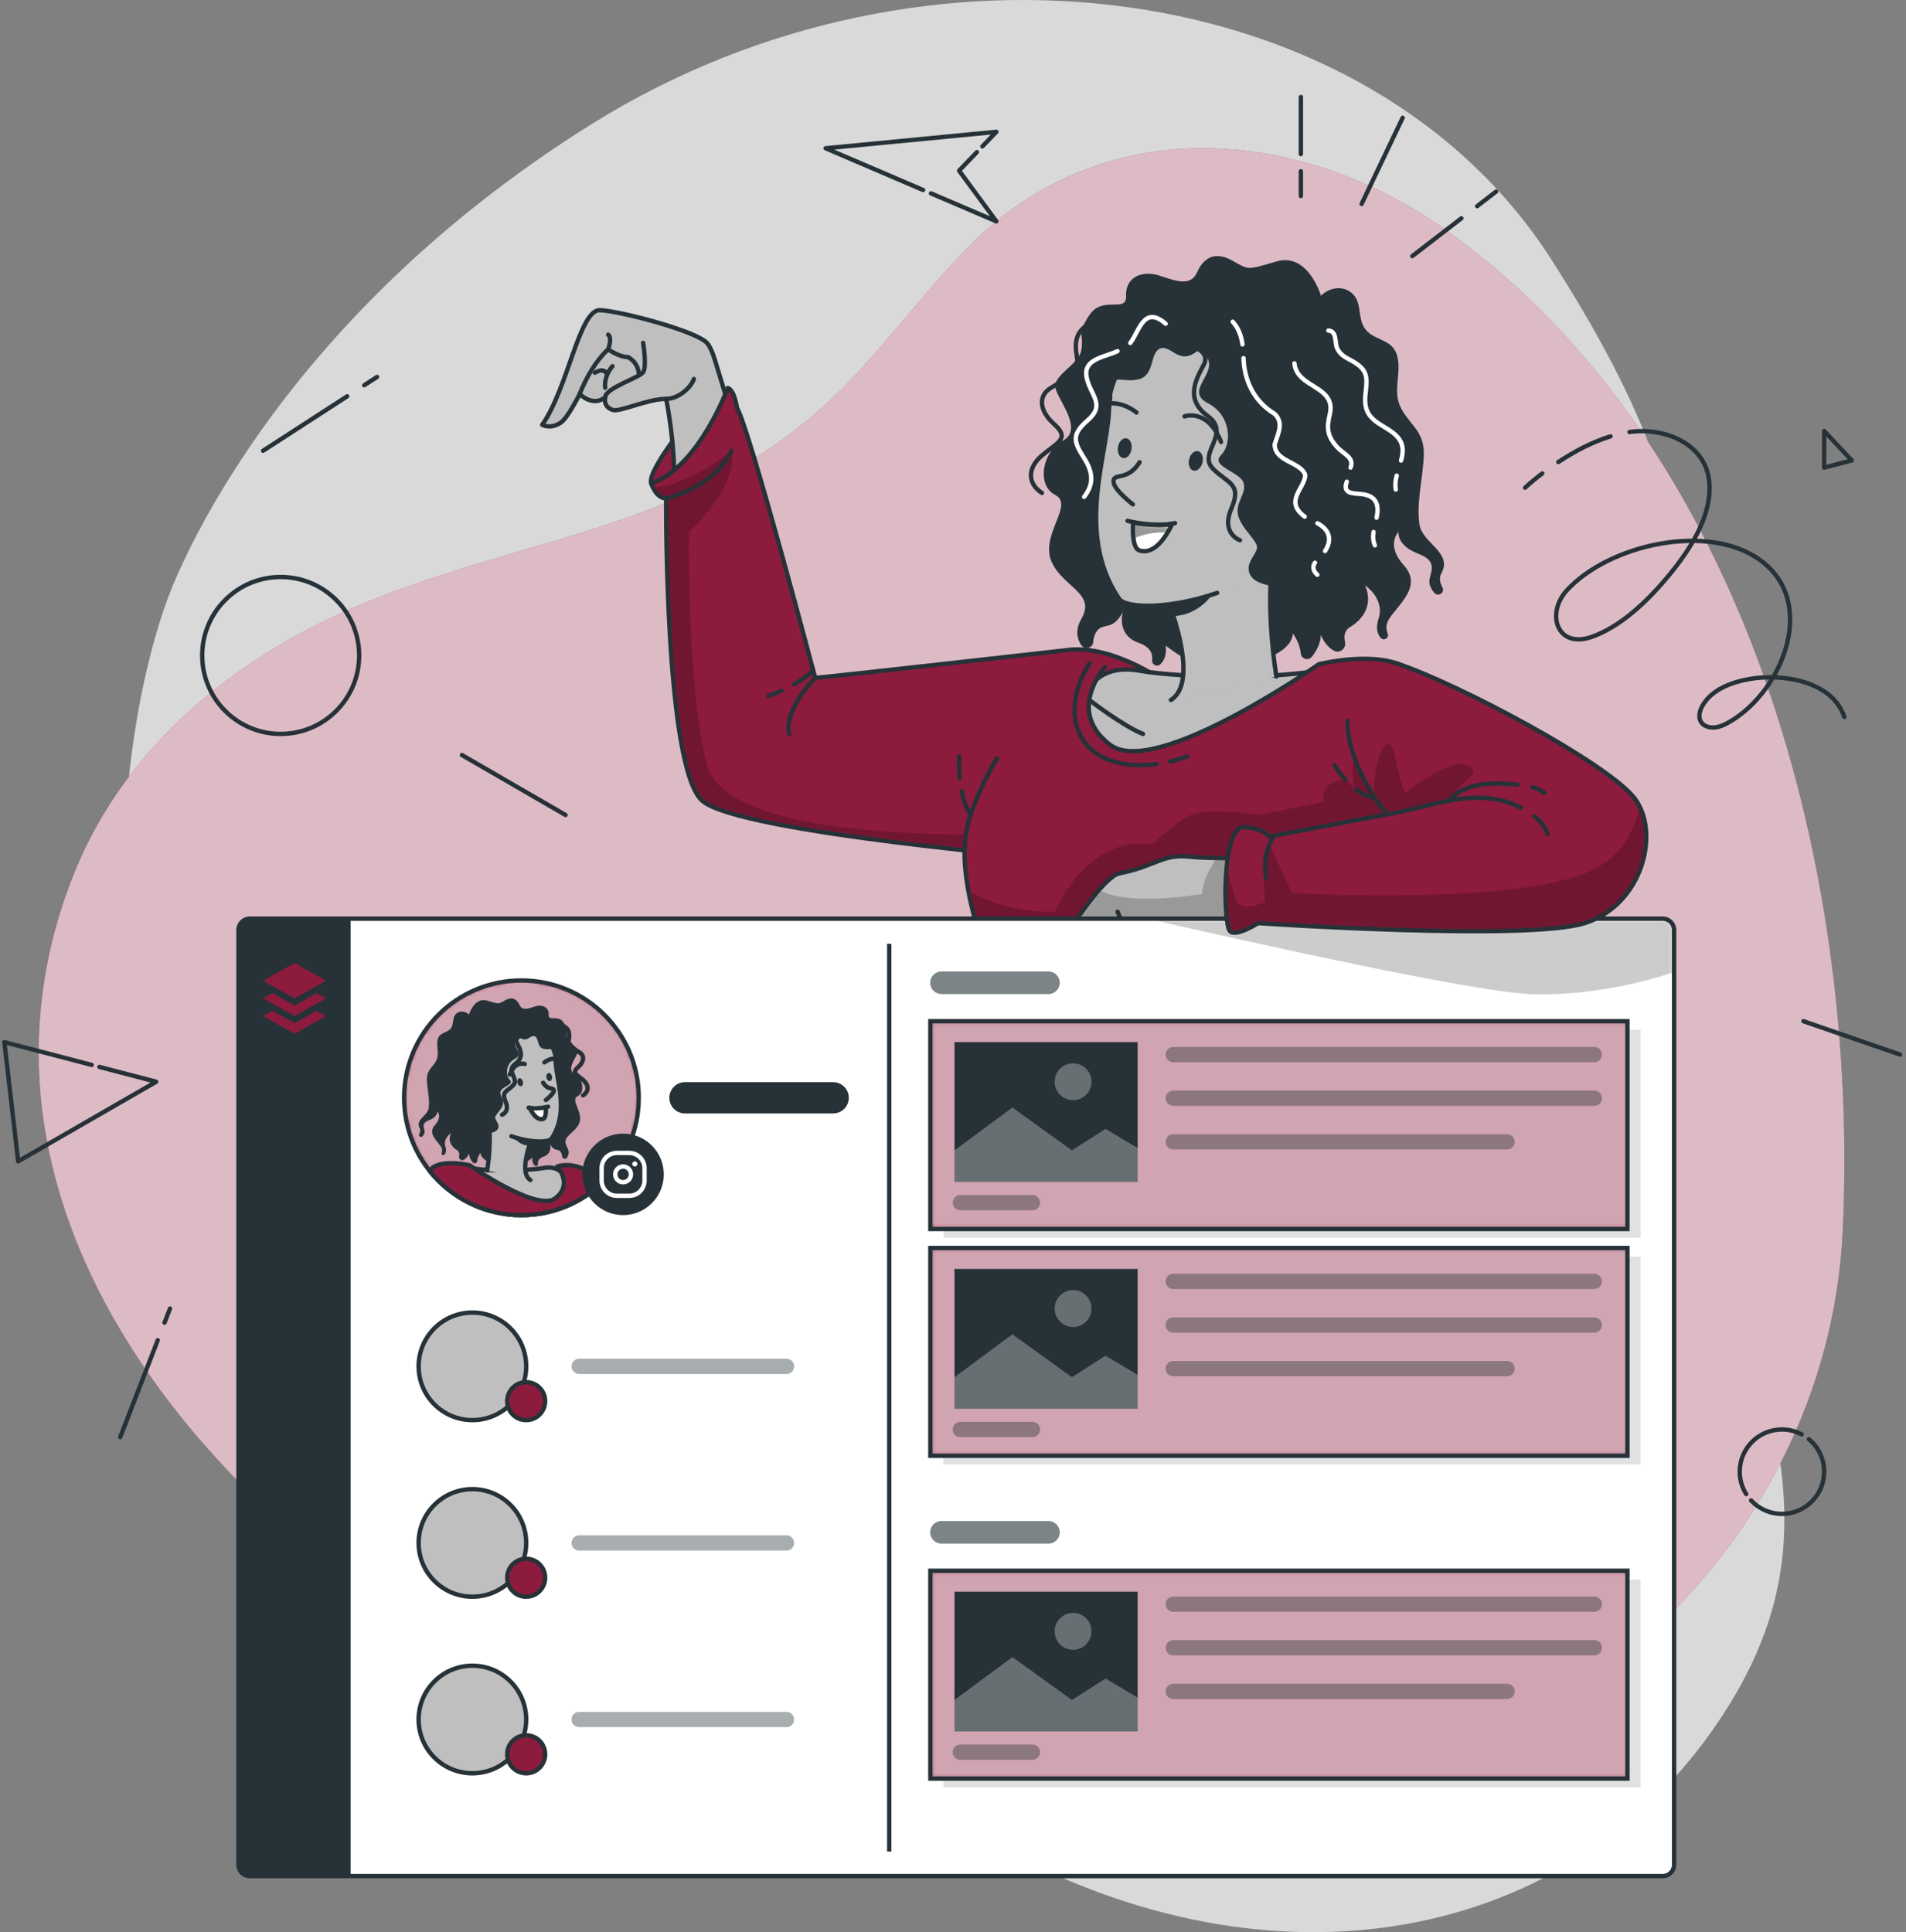 <svg width="437" height="443" viewBox="0 0 437 443" fill="none" xmlns="http://www.w3.org/2000/svg">
<rect x="0" y="0" width="437" height="443" fill="#808080" stroke="none"/>
<path opacity="0.7" d="M38.184 137.971C38.184 137.971 10.307 209.959 49.481 282.474C88.655 354.99 169.36 393.276 233.95 426.022C298.54 458.768 365.611 442.821 397.484 389.184C429.357 335.547 385.639 297.256 385.587 220.766C385.536 144.276 397.034 124.024 355.624 59.402C314.214 -5.221 212.565 -19.523 135.724 28.406C58.884 76.335 38.184 137.971 38.184 137.971Z" fill="white"/>
<path d="M11.335 264.417C6.95 243.838 8.158 222.074 17.123 199.912C28.674 171.356 53.489 151.066 81.294 139.226C121.701 122.02 161.367 121.693 194.211 87.978C204.341 77.579 212.844 65.668 223.191 55.484C253.711 25.443 298.383 29.09 331.739 52.909C401.325 102.599 426.353 201.011 422.483 282.373C420.746 318.886 403.315 352.868 375.724 376.823C313.323 431.004 207.367 421.89 135.698 393.609C82.253 372.518 23.885 323.318 11.335 264.417Z" fill="#8D1B3D"/>
<path opacity="0.7" d="M11.335 264.417C6.95 243.838 8.158 222.074 17.123 199.912C28.674 171.356 53.489 151.066 81.294 139.226C121.701 122.02 161.367 121.693 194.211 87.978C204.341 77.579 212.844 65.668 223.191 55.484C253.711 25.443 298.383 29.09 331.739 52.909C401.325 102.599 426.353 201.011 422.483 282.373C420.746 318.886 403.315 352.868 375.724 376.823C313.323 431.004 207.367 421.89 135.698 393.609C82.253 372.518 23.885 323.318 11.335 264.417Z" fill="white"/>
<path d="M77.077 162.998C84.103 155.972 84.103 144.579 77.077 137.553C70.05 130.526 58.658 130.526 51.631 137.553C44.604 144.579 44.604 155.972 51.631 162.998C58.658 170.025 70.05 170.025 77.077 162.998Z" stroke="#263238" stroke-miterlimit="10" stroke-linecap="round" stroke-linejoin="round"/>
<path d="M373.606 99.046C381.369 97.92 390.934 101.519 391.868 110.288C392.71 118.198 387.29 126.328 382.49 132.095C377.957 137.542 371.709 143.698 364.811 146.055C356.94 148.744 354.414 140.595 359.248 135.338C368.9 124.841 391.72 119.639 403.729 128.528C417.255 138.541 408.119 159.722 395.487 166.078C391.374 168.147 387.756 165.529 390.714 161.185C392.954 157.895 397.223 156.381 400.966 155.7C408.429 154.344 420.05 156.005 422.868 164.376" stroke="#263238" stroke-miterlimit="10" stroke-linecap="round" stroke-linejoin="round"/>
<path d="M357.277 105.937C360.995 103.483 364.99 101.36 369.257 100.04" stroke="#263238" stroke-miterlimit="10" stroke-linecap="round" stroke-linejoin="round"/>
<path d="M349.66 111.815C350.919 110.659 352.248 109.578 353.608 108.543" stroke="#263238" stroke-miterlimit="10" stroke-linecap="round" stroke-linejoin="round"/>
<path d="M225.24 33.565L228.449 30.225L189.308 33.996L211.65 43.563" stroke="#263238" stroke-miterlimit="10" stroke-linecap="round" stroke-linejoin="round"/>
<path d="M213.447 44.332L228.449 50.757L219.897 39.127L223.983 34.873" stroke="#263238" stroke-miterlimit="10" stroke-linecap="round" stroke-linejoin="round"/>
<path d="M298.259 35.33C298.259 30.969 298.259 26.609 298.259 22.248" stroke="#263238" stroke-miterlimit="10" stroke-linecap="round" stroke-linejoin="round"/>
<path d="M298.259 44.949C298.259 43.055 298.259 41.162 298.259 39.268" stroke="#263238" stroke-miterlimit="10" stroke-linecap="round" stroke-linejoin="round"/>
<path d="M312.186 46.754L321.597 27" stroke="#263238" stroke-miterlimit="10" stroke-linecap="round" stroke-linejoin="round"/>
<path d="M338.681 47.26C340.126 46.147 341.571 45.034 343.016 43.921" stroke="#263238" stroke-miterlimit="10" stroke-linecap="round" stroke-linejoin="round"/>
<path d="M323.813 58.711C327.565 55.821 331.317 52.932 335.069 50.042" stroke="#263238" stroke-miterlimit="10" stroke-linecap="round" stroke-linejoin="round"/>
<path d="M21.034 244.152L1 238.925L4.165 266.253L35.813 248.008L22.798 244.612" stroke="#263238" stroke-miterlimit="10" stroke-linecap="round" stroke-linejoin="round"/>
<path d="M413.484 234.126L435.638 241.782" stroke="#263238" stroke-miterlimit="10" stroke-linecap="round" stroke-linejoin="round"/>
<path d="M401.474 343.99C403.241 345.89 405.755 347.085 408.554 347.085C413.899 347.085 418.232 342.752 418.232 337.407C418.232 334.416 416.874 331.744 414.742 329.968" stroke="#263238" stroke-miterlimit="10" stroke-linecap="round" stroke-linejoin="round"/>
<path d="M413.062 328.847C411.715 328.136 410.182 327.729 408.554 327.729C403.209 327.729 398.876 332.062 398.876 337.406C398.876 339.297 399.427 341.056 400.365 342.547" stroke="#263238" stroke-miterlimit="10" stroke-linecap="round" stroke-linejoin="round"/>
<path d="M36.168 307.266C33.301 314.67 30.434 322.074 27.568 329.478" stroke="#263238" stroke-miterlimit="10" stroke-linecap="round" stroke-linejoin="round"/>
<path d="M38.978 300.008C38.561 301.086 38.143 302.163 37.726 303.241" stroke="#263238" stroke-miterlimit="10" stroke-linecap="round" stroke-linejoin="round"/>
<path d="M105.907 173.105L129.66 186.85" stroke="#263238" stroke-miterlimit="10" stroke-linecap="round" stroke-linejoin="round"/>
<path d="M79.588 90.865C73.164 95.024 66.74 99.183 60.316 103.342" stroke="#263238" stroke-miterlimit="10" stroke-linecap="round" stroke-linejoin="round"/>
<path d="M86.451 86.422C85.469 87.058 84.487 87.694 83.505 88.33" stroke="#263238" stroke-miterlimit="10" stroke-linecap="round" stroke-linejoin="round"/>
<path d="M418.231 98.81V107.206L424.561 105.557L418.231 98.81Z" stroke="#263238" stroke-miterlimit="10" stroke-linecap="round" stroke-linejoin="round"/>
<path d="M149.319 110.804C148.207 107.62 160.221 93.515 160.221 93.515L166.725 100.423C166.725 100.423 151.495 117.031 149.319 110.804Z" fill="#8D1B3D" stroke="#263238" stroke-miterlimit="10" stroke-linecap="round" stroke-linejoin="round"/>
<path d="M132.893 90.351C136.387 93.454 138.749 91.069 138.749 91.069C138.749 91.069 138.166 93.28 140.54 93.997C142.163 94.487 148.477 91.455 152.727 91.455C152.727 91.455 154.908 101.581 154.561 112.506C154.561 112.506 169.167 113.995 171.145 103.553C171.145 103.553 168.376 96.96 166.464 90.894C163.883 82.707 163.534 80.457 162.178 78.729C160.043 76.006 142.31 71.311 137.563 71.114C132.816 70.916 130.244 89.017 124.31 97.4C124.31 97.4 126.189 98.488 128.563 96.906C130.196 95.814 132.893 90.351 132.893 90.351Z" fill="#BFBFBF" stroke="#263238" stroke-miterlimit="10" stroke-linecap="round" stroke-linejoin="round"/>
<path d="M132.893 90.352C135.782 83.082 139.442 80.091 139.442 80.091C139.442 80.091 140.431 77.52 139.442 76.728" stroke="#263238" stroke-miterlimit="10" stroke-linecap="round" stroke-linejoin="round"/>
<path d="M138.749 91.069C138.947 88.893 146.562 86.618 147.452 85.333C148.342 84.047 147.452 78.608 147.452 78.608" stroke="#263238" stroke-miterlimit="10" stroke-linecap="round" stroke-linejoin="round"/>
<path d="M152.728 91.454C155.53 91.454 158.431 88.865 159.091 86.893" stroke="#263238" stroke-miterlimit="10" stroke-linecap="round" stroke-linejoin="round"/>
<path d="M139.442 80.09C139.442 80.09 141.915 81.87 143.991 81.87C143.991 81.87 146.489 83.053 146.476 86.071" stroke="#263238" stroke-miterlimit="10" stroke-linecap="round" stroke-linejoin="round"/>
<path d="M140.435 83.952C140.435 83.952 138.46 86.017 138.749 88.893" stroke="#263238" stroke-miterlimit="10" stroke-linecap="round" stroke-linejoin="round"/>
<path d="M136.387 85.457C136.387 85.457 138.179 84.27 138.959 85.457" stroke="#263238" stroke-miterlimit="10" stroke-linecap="round" stroke-linejoin="round"/>
<path d="M267.273 156.467C267.273 156.467 254.945 147.5 244.396 149.082C244.396 149.082 188.22 155.412 186.902 155.412C186.902 155.412 171.869 98.343 168.968 93.515C168.968 93.515 168.441 89.478 166.858 88.951C166.858 88.951 160.222 107.149 149.32 110.804C149.32 110.804 150.355 114.269 152.729 114.269C152.729 114.269 152.353 176.247 161.057 183.632C169.76 191.017 243.26 197.083 243.26 197.083L267.273 156.467Z" fill="#8D1B3D"/>
<mask id="mask0_391_6432" style="mask-type:luminance" maskUnits="userSpaceOnUse" x="149" y="88" width="119" height="110">
<path d="M267.273 156.467C267.273 156.467 254.945 147.5 244.396 149.082C244.396 149.082 188.22 155.412 186.902 155.412C186.902 155.412 171.869 98.343 168.968 93.515C168.968 93.515 168.441 89.478 166.858 88.951C166.858 88.951 160.222 107.149 149.32 110.804C149.32 110.804 150.355 114.269 152.729 114.269C152.729 114.269 152.353 176.247 161.057 183.632C169.76 191.017 243.26 197.083 243.26 197.083L267.273 156.467Z" fill="white"/>
</mask>
<g mask="url(#mask0_391_6432)">
<path opacity="0.2" d="M227.023 191.216L223.353 195.176C200.923 192.826 166.813 188.516 161.053 183.636C152.353 176.246 152.723 114.266 152.723 114.266C151.183 114.266 150.213 112.816 149.723 111.786C157.823 111.456 167.715 103.343 167.715 103.343C169.255 112.013 157.983 121.966 157.983 121.966C157.983 121.966 157.393 157.546 162.143 175.466C166.893 193.386 227.023 191.216 227.023 191.216Z" fill="black"/>
</g>
<path d="M267.273 156.467C267.273 156.467 254.945 147.5 244.396 149.082C244.396 149.082 188.22 155.412 186.902 155.412C186.902 155.412 171.869 98.343 168.968 93.515C168.968 93.515 168.441 89.478 166.858 88.951C166.858 88.951 160.222 107.149 149.32 110.804C149.32 110.804 150.355 114.269 152.729 114.269C152.729 114.269 152.353 176.247 161.057 183.632C169.76 191.017 243.26 197.083 243.26 197.083L267.273 156.467Z" stroke="#263238" stroke-miterlimit="10" stroke-linecap="round" stroke-linejoin="round"/>
<path d="M248.736 159.632C248.736 159.632 251.005 151.988 261.097 153.746C271.189 155.504 296.286 156.204 308.945 152.248C308.945 152.248 276.536 194.182 257.433 186.666C238.33 179.149 248.736 159.632 248.736 159.632Z" fill="#BFBFBF" stroke="#263238" stroke-miterlimit="10" stroke-linecap="round" stroke-linejoin="round"/>
<path d="M302.862 67.792C302.862 67.792 299.933 57.799 292.653 59.946C285.373 62.094 286.366 61.796 282.341 59.644C278.316 57.492 275.846 59.333 274.473 62.401C273.1 65.469 270.32 64.715 266.034 63.251C261.748 61.787 257.991 63.671 258.182 67.792C258.373 71.912 252.85 67.624 249.782 72.223C246.714 76.822 248.555 76.515 247.941 80.197C247.327 83.879 240.884 86.027 242.111 89.402C243.338 92.777 248.248 98.607 243.645 101.061C239.043 103.516 237.505 111.197 241.956 113.493C246.407 115.789 238.25 122.693 241.19 128.982C243.868 134.709 251.315 136.039 247.94 141.869C246.465 144.418 246.925 146.438 247.911 147.906C248.709 149.094 250.566 148.593 250.652 147.165C250.697 146.414 250.884 145.638 251.321 144.938C252.85 142.483 254.96 144.938 257.433 140.336C257.433 140.336 255.844 145.552 261.097 147.393C263.837 148.353 264.318 149.982 264.151 151.32C264.02 152.37 265.273 153.032 266.039 152.302C266.88 151.5 267.526 150.179 267.27 148.007C267.27 148.007 275.866 155.064 282 153.53C288.134 151.996 296.112 149.848 296.418 145.246C296.418 145.246 298.007 147.288 298.227 149.758C298.344 151.071 299.948 151.59 300.779 150.567C301.84 149.26 302.742 147.575 302.861 145.553C302.861 145.553 303.613 147.959 305.853 149.191C307.192 149.928 308.717 148.622 308.372 147.132C308.089 145.909 308.208 144.553 309.612 143.711C312.68 141.87 314.828 138.495 312.987 134.199C312.987 134.199 317.599 137.267 316.06 141.87C315.398 143.849 315.758 145.26 316.53 146.202C317.234 147.061 318.601 146.254 318.163 145.233C317.763 144.301 317.694 143.152 318.509 141.87C320.657 138.495 326.19 134.4 321.895 129.644C317.599 124.888 320.657 121.926 320.657 121.926C320.657 121.926 320.043 124.994 325.259 126.989C330.475 128.983 327.226 131.854 327.784 133.951C328.014 134.817 328.425 135.476 328.922 135.978C329.834 136.899 331.339 135.804 330.715 134.668C330.157 133.652 329.886 132.5 330.475 131.438C333.107 126.7 326.18 124.524 325.477 120.385C324.794 116.363 325.779 111.58 326.195 107.529C326.557 104.013 326.844 101.341 324.625 98.317C323.176 96.343 321.354 94.534 320.663 92.184C320.138 90.396 320.331 88.487 320.503 86.632C320.674 84.777 320.811 82.852 320.184 81.098C318.907 77.527 314.673 78.124 312.796 75.122C311.044 72.319 312.549 68.563 309.17 66.661C307.089 65.487 304.524 66.182 302.862 67.792Z" fill="#263238"/>
<path d="M268.463 160.485C273.283 157.425 271.003 147.375 269.043 141.255C268.123 138.365 267.273 136.345 267.273 136.345L267.353 136.305L292.653 123.255C289.453 136.715 292.653 155.105 292.653 155.105" fill="#BFBFBF"/>
<path d="M268.463 160.485C273.283 157.425 271.003 147.375 269.043 141.255C268.123 138.365 267.273 136.345 267.273 136.345L267.353 136.305L292.653 123.255C289.453 136.715 292.653 155.105 292.653 155.105" stroke="#263238" stroke-miterlimit="10" stroke-linecap="round" stroke-linejoin="round"/>
<path d="M277.943 136.305C277.943 136.305 274.803 141.075 269.043 141.255C268.123 138.365 267.273 136.345 267.273 136.345L267.353 136.305H277.943Z" fill="#263238"/>
<path d="M289.55 130.948C297.372 126.029 303.938 118.558 305.595 107.818C308.624 88.181 308.427 70.236 274.683 72.402C259.902 73.351 254.176 87.913 254.293 92.492C254.564 103.103 246.099 121.772 256.582 137.276C258.139 139.578 268.334 139.662 279.063 135.932" fill="#BFBFBF"/>
<path d="M289.55 130.948C297.372 126.029 303.938 118.558 305.595 107.818C308.624 88.181 308.427 70.236 274.683 72.402C259.902 73.351 254.176 87.913 254.293 92.492C254.564 103.103 246.099 121.772 256.582 137.276C258.139 139.578 268.334 139.662 279.063 135.932" stroke="#263238" stroke-miterlimit="10" stroke-linecap="round" stroke-linejoin="round"/>
<path d="M271.588 95.461C271.588 95.461 276.901 93.509 279.962 101.338" stroke="#263238" stroke-miterlimit="10" stroke-linecap="round" stroke-linejoin="round"/>
<path d="M260.573 94.573C260.573 94.573 257.719 92.145 254.294 92.492" stroke="#263238" stroke-miterlimit="10" stroke-linecap="round" stroke-linejoin="round"/>
<path d="M261.277 105.968C258.513 110.492 255.155 108.245 255.307 110.492C255.433 112.362 259.748 115.641 259.748 115.641" stroke="#263238" stroke-miterlimit="10" stroke-linecap="round" stroke-linejoin="round"/>
<path d="M275.697 106.034C275.401 107.266 274.476 108.101 273.631 107.898C272.786 107.695 272.341 106.532 272.636 105.299C272.932 104.067 273.857 103.232 274.702 103.435C275.547 103.638 275.993 104.802 275.697 106.034Z" fill="#263238"/>
<path d="M259.429 103.005C259.23 104.257 258.372 105.16 257.514 105.024C256.656 104.887 256.122 103.762 256.321 102.51C256.52 101.258 257.378 100.355 258.236 100.491C259.095 100.627 259.629 101.753 259.429 103.005Z" fill="#263238"/>
<path d="M268.773 120.065C268.773 120.065 268.363 121.035 267.643 122.215C266.353 124.315 264.063 127.085 261.273 126.225C260.423 125.965 260.033 124.755 259.873 123.455C259.643 121.715 259.813 119.805 259.813 119.805C259.813 119.805 260.787 120.095 264.263 120.306C267.273 120.489 268.773 120.065 268.773 120.065Z" fill="white"/>
<mask id="mask1_391_6432" style="mask-type:luminance" maskUnits="userSpaceOnUse" x="259" y="119" width="10" height="8">
<path d="M268.773 120.065C268.773 120.065 268.363 121.035 267.643 122.215C266.353 124.315 264.063 127.085 261.273 126.225C260.423 125.965 260.033 124.755 259.873 123.455C259.643 121.715 259.813 119.805 259.813 119.805C259.813 119.805 260.787 120.095 264.263 120.306C267.273 120.489 268.773 120.065 268.773 120.065Z" fill="white"/>
</mask>
<g mask="url(#mask1_391_6432)">
<path opacity="0.4" d="M268.773 120.065C268.773 120.065 268.363 121.035 267.643 122.215C264.953 121.735 261.913 122.635 259.873 123.455C259.643 121.715 259.813 119.805 259.813 119.805L268.773 120.065Z" fill="black"/>
</g>
<path d="M268.773 120.065C268.773 120.065 268.363 121.035 267.643 122.215C266.353 124.315 264.063 127.085 261.273 126.225C260.423 125.965 260.033 124.755 259.873 123.455C259.643 121.715 259.813 119.805 259.813 119.805C259.813 119.805 260.787 120.095 264.263 120.306C267.273 120.489 268.773 120.065 268.773 120.065Z" stroke="#263238" stroke-miterlimit="10" stroke-linecap="round" stroke-linejoin="round"/>
<path d="M274.473 80.504C274.473 80.504 275.306 78.663 276.964 82.345C278.622 86.027 271.624 89.685 276.964 92.458C282.304 95.231 282.527 101.782 279.961 104.337C277.395 106.891 284.145 108.118 285.065 110.573C285.985 113.028 283.224 115.029 283.838 118.017C284.452 121.005 288.3 123.944 288.217 125.543C288.134 127.142 284.769 129.685 287.065 132.402C289.361 135.119 295.805 133.459 296.418 138.892C296.418 138.892 315.748 117.402 316.055 97.42C316.362 77.437 301.941 69.153 287.214 67.926C272.487 66.699 249.782 73.799 247.941 99.397C247.941 99.397 248.633 97.775 251.321 97.421C254.009 97.066 255.304 93.393 254.998 89.404C254.692 85.415 257.379 87.87 261.098 86.949C264.817 86.028 263.571 80.812 266.035 79.892C268.498 78.97 270.323 83.879 274.473 80.504Z" fill="#263238"/>
<path d="M261.097 71.901C260.944 74.356 253.426 72.208 249.591 74.356C245.756 76.504 246.676 80.186 246.983 82.333C247.29 84.481 243.815 87.242 240.95 88.93C238.085 90.618 238.085 94.056 241.767 97.323C245.449 100.59 242.311 101.51 238.894 104.425C235.477 107.34 235.592 110.902 238.894 113.016" stroke="#263238" stroke-miterlimit="10" stroke-linecap="round" stroke-linejoin="round"/>
<path d="M271.588 78.816C271.588 78.816 277.856 80.043 276.015 83.572C274.174 87.101 271.588 91.489 276.965 95.442C282.342 99.395 274.635 103.822 278.01 107.351C281.385 110.879 284.833 110.726 282.342 116.556C279.851 122.386 284.3 123.86 284.3 123.86" stroke="#263238" stroke-miterlimit="10" stroke-linecap="round" stroke-linejoin="round"/>
<path d="M258.513 119.41C258.513 119.41 264.662 121.007 269.418 119.937" stroke="#263238" stroke-miterlimit="10" stroke-linecap="round" stroke-linejoin="round"/>
<path d="M301.491 129.017C300.776 129.95 301.188 131.053 302.026 131.772" stroke="white" stroke-miterlimit="10" stroke-linecap="round" stroke-linejoin="round"/>
<path d="M302.055 119.959C304.757 121.397 305.544 123.673 303.804 126.339" stroke="white" stroke-miterlimit="10" stroke-linecap="round" stroke-linejoin="round"/>
<path d="M285.105 82.106C285.253 86.885 287.253 91.885 292.253 94.885C294.253 96.885 293.253 98.885 292.253 101.885C292.253 105.885 298.253 105.885 299.253 108.885C299.253 111.885 294.253 114.885 299.143 118.445" stroke="white" stroke-miterlimit="10" stroke-linecap="round" stroke-linejoin="round"/>
<path d="M282.64 73.763C283.945 75.205 284.608 77.05 284.87 78.954" stroke="white" stroke-miterlimit="10" stroke-linecap="round" stroke-linejoin="round"/>
<path d="M314.926 121.961C314.751 122.996 314.808 124.07 315.227 125.039" stroke="white" stroke-miterlimit="10" stroke-linecap="round" stroke-linejoin="round"/>
<path d="M308.785 110.437C307.709 113.338 310.371 113.074 312.258 113.293C315.375 113.655 316.314 115.533 315.617 118.676" stroke="white" stroke-miterlimit="10" stroke-linecap="round" stroke-linejoin="round"/>
<path d="M296.78 83.303C297.319 89.093 306.486 88.344 304.88 95.029C304.133 98.139 304.262 100.012 306.699 102.649C307.967 104.021 310.618 104.949 309.642 107.206" stroke="white" stroke-miterlimit="10" stroke-linecap="round" stroke-linejoin="round"/>
<path d="M320.234 109.041C319.962 110.086 319.832 111.17 320.024 112.239" stroke="white" stroke-miterlimit="10" stroke-linecap="round" stroke-linejoin="round"/>
<path d="M304.565 75.786C306.592 75.928 305.971 78.482 306.571 79.828C307.382 81.646 308.966 82.103 310.551 83.077C313.76 85.05 313.444 86.895 313.075 90.29C312.647 94.231 313.917 95.869 317.209 97.793C320.58 99.764 322.431 101.437 321.229 105.586" stroke="white" stroke-miterlimit="10" stroke-linecap="round" stroke-linejoin="round"/>
<path d="M256.22 80.504C253.294 81.912 248.29 82.236 249.13 86.476C249.965 90.692 253.618 92.706 249.337 96.414C245.712 99.553 246.109 101.204 248.478 104.906C250.462 108.007 251.022 110.807 248.553 113.924" stroke="white" stroke-miterlimit="10" stroke-linecap="round" stroke-linejoin="round"/>
<path d="M267.273 74.229C262.253 69.885 261.253 75.885 259.146 78.633" stroke="white" stroke-miterlimit="10" stroke-linecap="round" stroke-linejoin="round"/>
<path d="M253.363 152.907C253.363 152.907 244.227 162.987 254.546 170.776C264.865 178.565 302.363 152.299 302.363 152.299C302.363 152.299 315.88 148.857 322.98 153.386C330.079 157.915 323.438 212.532 308.946 236.16C304.658 243.15 299.517 253.639 299.517 253.639C299.517 253.639 300.967 262.777 292.653 265.547C276.868 270.807 236.374 270.555 224.567 263.979C210.707 256.259 224.616 258.65 225.435 216.603C225.435 216.603 219.367 201.089 221.676 189.978C222.535 185.844 225.045 179.847 228.578 173.802" fill="#8D1B3D"/>
<mask id="mask2_391_6432" style="mask-type:luminance" maskUnits="userSpaceOnUse" x="218" y="151" width="108" height="119">
<path d="M253.363 152.907C253.363 152.907 244.227 162.987 254.546 170.776C264.865 178.565 302.363 152.299 302.363 152.299C302.363 152.299 315.88 148.857 322.98 153.386C330.079 157.915 323.438 212.532 308.946 236.16C304.658 243.15 299.517 253.639 299.517 253.639C299.517 253.639 300.967 262.777 292.653 265.547C276.868 270.807 236.374 270.555 224.567 263.979C210.707 256.259 224.616 258.65 225.435 216.603C225.435 216.603 219.367 201.089 221.676 189.978C222.535 185.844 225.045 179.847 228.578 173.802" fill="white"/>
</mask>
<g mask="url(#mask2_391_6432)">
<path opacity="0.2" d="M308.943 236.155C304.653 243.145 299.513 253.635 299.513 253.635C299.513 253.635 300.963 262.775 292.653 265.545C276.863 270.805 236.373 270.555 224.563 263.975C210.703 256.255 224.613 258.645 225.433 216.605C225.433 216.605 223.273 211.085 222.033 204.275C231.173 209.545 241.803 209.035 241.803 209.035C250.913 190.155 263.963 193.675 263.963 193.675C263.963 193.675 267.503 190.515 271.583 187.565C275.673 184.625 288.473 186.855 288.473 186.855L303.393 183.875C303.113 178.335 308.533 178.845 308.533 178.845L310.603 180.785C309.393 176.205 310.603 173.415 310.603 173.415L323.703 189.885C321.003 206.485 315.873 224.865 308.943 236.155Z" fill="black"/>
</g>
<path d="M253.363 152.907C253.363 152.907 244.227 162.987 254.546 170.776C264.865 178.565 302.363 152.299 302.363 152.299C302.363 152.299 315.88 148.857 322.98 153.386C330.079 157.915 323.438 212.532 308.946 236.16C304.658 243.15 299.517 253.639 299.517 253.639C299.517 253.639 300.967 262.777 292.653 265.547C276.868 270.807 236.374 270.555 224.567 263.979C210.707 256.259 224.616 258.65 225.435 216.603C225.435 216.603 219.367 201.089 221.676 189.978C222.535 185.844 225.045 179.847 228.578 173.802" stroke="#263238" stroke-miterlimit="10" stroke-linecap="round" stroke-linejoin="round"/>
<path d="M220.487 181.4C220.862 183.307 221.464 185.209 222.527 186.85" stroke="#263238" stroke-miterlimit="10" stroke-linecap="round" stroke-linejoin="round"/>
<path d="M219.934 173.412C219.852 175.055 219.901 176.708 220.051 178.346" stroke="#263238" stroke-miterlimit="10" stroke-linecap="round" stroke-linejoin="round"/>
<path d="M186.901 155.412C186.901 155.412 179.582 162.731 180.967 168.269" stroke="#263238" stroke-miterlimit="10" stroke-linecap="round" stroke-linejoin="round"/>
<path d="M182.086 156.892C183.645 155.994 185.132 154.962 186.46 153.746" stroke="#263238" stroke-miterlimit="10" stroke-linecap="round" stroke-linejoin="round"/>
<path d="M176.22 159.566C177.23 159.223 178.22 158.819 179.191 158.376" stroke="#263238" stroke-miterlimit="10" stroke-linecap="round" stroke-linejoin="round"/>
<path d="M152.728 114.27C152.728 114.27 163.363 112.094 167.715 103.342" stroke="#263238" stroke-miterlimit="10" stroke-linecap="round" stroke-linejoin="round"/>
<path d="M268.272 174.566C269.583 174.257 270.882 173.883 272.145 173.412" stroke="#263238" stroke-miterlimit="10" stroke-linecap="round" stroke-linejoin="round"/>
<path d="M249.802 152.054C247.097 156.347 245.299 162.144 247.048 167.104C249.698 174.62 258.236 176.162 265.203 175.151" stroke="#263238" stroke-miterlimit="10" stroke-linecap="round" stroke-linejoin="round"/>
<path d="M249.751 160.485C249.751 160.485 257.516 166.489 262.066 168.27" stroke="#263238" stroke-miterlimit="10" stroke-linecap="round" stroke-linejoin="round"/>
<path d="M304.734 196.274C304.734 196.274 281.535 197.328 272.398 196.383C266.527 195.776 264.656 198.693 256.635 200.227C253.617 200.804 247.31 210.125 247.31 210.125L248.336 222.337C248.336 222.337 255.34 227.383 256.235 225.962C257.13 224.541 253.786 221.264 253.786 221.264L259.961 222.258C259.961 222.258 260.364 219.825 258.066 218.016L261.652 213.971C261.652 213.971 266.259 215.368 271.313 210.903L305.969 212.234L304.734 196.274Z" fill="#BFBFBF"/>
<mask id="mask3_391_6432" style="mask-type:luminance" maskUnits="userSpaceOnUse" x="247" y="196" width="59" height="31">
<path d="M304.734 196.274C304.734 196.274 281.535 197.328 272.398 196.383C266.527 195.776 264.656 198.693 256.635 200.227C253.617 200.804 247.31 210.125 247.31 210.125L248.336 222.337C248.336 222.337 255.34 227.383 256.235 225.962C257.13 224.541 253.786 221.264 253.786 221.264L259.961 222.258C259.961 222.258 260.364 219.825 258.066 218.016L261.652 213.971C261.652 213.971 266.259 215.368 271.313 210.903L305.969 212.234L304.734 196.274Z" fill="white"/>
</mask>
<g mask="url(#mask3_391_6432)">
<path opacity="0.2" d="M305.973 212.235L271.313 210.905C266.263 215.365 261.653 213.975 261.653 213.975L258.063 218.015C260.363 219.825 259.963 222.255 259.963 222.255L253.783 221.265C253.783 221.265 257.133 224.545 256.233 225.965C255.343 227.385 248.333 222.335 248.333 222.335L247.313 210.125C247.313 210.125 249.563 206.795 252.023 203.995C258.583 207.985 275.613 204.955 275.613 204.955C275.723 202.005 277.473 198.875 278.943 196.725C289.573 196.965 304.733 196.275 304.733 196.275L305.973 212.235Z" fill="black"/>
</g>
<path d="M304.734 196.274C304.734 196.274 281.535 197.328 272.398 196.383C266.527 195.776 264.656 198.693 256.635 200.227C253.617 200.804 247.31 210.125 247.31 210.125L248.336 222.337C248.336 222.337 255.34 227.383 256.235 225.962C257.13 224.541 253.786 221.264 253.786 221.264L259.961 222.258C259.961 222.258 260.364 219.825 258.066 218.016L261.652 213.971C261.652 213.971 266.259 215.368 271.313 210.903L305.969 212.234L304.734 196.274Z" stroke="#263238" stroke-miterlimit="10" stroke-linecap="round" stroke-linejoin="round"/>
<path d="M261.652 213.973C261.652 213.973 257.903 213.675 256.234 209.032" stroke="#263238" stroke-miterlimit="10" stroke-linecap="round" stroke-linejoin="round"/>
<path d="M260.378 213.634C260.378 213.634 254.219 218.626 250.833 215.193" stroke="#263238" stroke-miterlimit="10" stroke-linecap="round" stroke-linejoin="round"/>
<path d="M253.395 216.379C253.395 216.379 254.366 219.715 253.786 221.266" stroke="#263238" stroke-miterlimit="10" stroke-linecap="round" stroke-linejoin="round"/>
<path d="M258.066 218.018C258.066 218.018 256.211 218.68 255.018 218.516" stroke="#263238" stroke-miterlimit="10" stroke-linecap="round" stroke-linejoin="round"/>
<path d="M383.833 213.205V427.535C383.833 428.965 382.673 430.125 381.233 430.125H57.273C55.833 430.125 54.673 428.965 54.673 427.535V213.205C54.673 211.775 55.833 210.615 57.273 210.615H381.233C382.673 210.615 383.833 211.775 383.833 213.205Z" fill="white"/>
<mask id="mask4_391_6432" style="mask-type:luminance" maskUnits="userSpaceOnUse" x="54" y="210" width="330" height="221">
<path d="M383.833 213.205V427.535C383.833 428.965 382.673 430.125 381.233 430.125H57.273C55.833 430.125 54.673 428.965 54.673 427.535V213.205C54.673 211.775 55.833 210.615 57.273 210.615H381.233C382.673 210.615 383.833 211.775 383.833 213.205Z" fill="white"/>
</mask>
<g mask="url(#mask4_391_6432)">
<path opacity="0.2" d="M383.833 213.205V222.835C374.773 225.995 361.473 228.425 350.713 227.905C336.263 227.205 282.243 215.025 263.053 210.615H381.233C382.673 210.615 383.833 211.775 383.833 213.205Z" fill="black"/>
</g>
<path d="M383.833 213.205V427.535C383.833 428.965 382.673 430.125 381.233 430.125H57.273C55.833 430.125 54.673 428.965 54.673 427.535V213.205C54.673 211.775 55.833 210.615 57.273 210.615H381.233C382.673 210.615 383.833 211.775 383.833 213.205Z" stroke="#263238" stroke-miterlimit="10"/>
<path d="M80.383 210.615V430.125H57.273C55.833 430.125 54.673 428.965 54.673 427.535V213.205C54.673 211.775 55.833 210.615 57.273 210.615H80.383Z" fill="#263238"/>
<path d="M67.528 220.78L60.317 224.837L67.528 228.893L74.739 224.837L67.528 220.78Z" fill="#8D1B3D"/>
<path d="M67.528 230.527L62.47 227.682L60.317 228.893L67.528 232.95L74.739 228.893L72.586 227.682L67.528 230.527Z" fill="#8D1B3D"/>
<path d="M67.528 234.583L62.47 231.738L60.317 232.95L67.528 237.007L74.739 232.95L72.585 231.738L67.528 234.583Z" fill="#8D1B3D"/>
<path d="M146.449 251.69C146.449 259.317 143.27 266.207 138.164 271.099C135.992 273.184 133.478 274.905 130.703 276.165C127.309 277.719 123.528 278.583 119.547 278.583C118.461 278.583 117.39 278.519 116.336 278.393C109.208 277.545 102.944 273.913 98.647 268.617C94.905 263.995 92.653 258.104 92.653 251.689C92.653 236.831 104.689 224.787 119.547 224.787C134.405 224.788 146.449 236.832 146.449 251.69Z" fill="#8D1B3D"/>
<mask id="mask5_391_6432" style="mask-type:luminance" maskUnits="userSpaceOnUse" x="92" y="224" width="55" height="55">
<path d="M146.449 251.69C146.449 259.317 143.27 266.207 138.164 271.099C135.992 273.184 133.478 274.905 130.703 276.165C127.309 277.719 123.528 278.583 119.547 278.583C118.461 278.583 117.39 278.519 116.336 278.393C109.208 277.545 102.944 273.913 98.647 268.617C94.905 263.995 92.653 258.104 92.653 251.689C92.653 236.831 104.689 224.787 119.547 224.787C134.405 224.788 146.449 236.832 146.449 251.69Z" fill="white"/>
</mask>
<g mask="url(#mask5_391_6432)">
<path opacity="0.6" d="M146.449 251.69C146.449 259.317 143.27 266.207 138.164 271.099C135.992 273.184 133.478 274.905 130.703 276.165C127.309 277.719 123.528 278.583 119.547 278.583C118.461 278.583 117.39 278.519 116.336 278.393C109.208 277.545 102.944 273.913 98.647 268.617C94.905 263.995 92.653 258.104 92.653 251.689C92.653 236.831 104.689 224.787 119.547 224.787C134.405 224.788 146.449 236.832 146.449 251.69Z" fill="white"/>
</g>
<path d="M146.449 251.69C146.449 259.317 143.27 266.207 138.164 271.099C135.992 273.184 133.478 274.905 130.703 276.165C127.309 277.719 123.528 278.583 119.547 278.583C118.461 278.583 117.39 278.519 116.336 278.393C109.208 277.545 102.944 273.913 98.647 268.617C94.905 263.995 92.653 258.104 92.653 251.689C92.653 236.831 104.689 224.787 119.547 224.787C134.405 224.788 146.449 236.832 146.449 251.69Z" stroke="#263238" stroke-miterlimit="10" stroke-linecap="round" stroke-linejoin="round"/>
<path d="M130.703 276.166C127.309 277.72 123.528 278.584 119.547 278.584C118.461 278.584 117.39 278.52 116.336 278.394C110.413 274.136 105.03 267.175 105.03 267.175C106.108 267.516 107.417 267.77 108.844 267.952C109.756 268.071 110.723 268.158 111.714 268.222C114.671 268.42 117.827 268.389 120.451 268.222C122.108 268.119 123.559 267.968 124.606 267.786C126.58 267.437 127.825 267.976 128.578 268.634C129.403 269.34 129.656 270.188 129.656 270.188C129.656 270.188 131.242 273.153 130.703 276.166Z" fill="#BFBFBF" stroke="#263238" stroke-miterlimit="10" stroke-linecap="round" stroke-linejoin="round"/>
<path d="M107.52 232.625C107.52 232.625 108.718 228.537 111.696 229.416C114.674 230.295 114.268 230.173 115.914 229.292C117.56 228.412 118.571 229.165 119.132 230.42C119.694 231.675 120.831 231.367 122.584 230.768C124.337 230.169 125.874 230.94 125.796 232.625C125.718 234.31 127.977 232.556 129.232 234.438C130.487 236.319 129.734 236.194 129.985 237.7C130.236 239.206 132.872 240.085 132.37 241.465C131.868 242.845 129.86 245.23 131.742 246.234C133.625 247.238 134.253 250.38 132.433 251.319C130.613 252.258 133.949 255.082 132.746 257.655C131.651 259.998 128.604 260.542 129.985 262.926C130.589 263.968 130.4 264.795 129.997 265.395C129.671 265.881 128.911 265.676 128.876 265.092C128.858 264.785 128.781 264.468 128.603 264.181C127.978 263.177 127.115 264.181 126.103 262.299C126.103 262.299 126.753 264.432 124.604 265.186C123.483 265.579 123.286 266.245 123.355 266.792C123.408 267.222 122.896 267.492 122.583 267.194C122.239 266.866 121.975 266.326 122.079 265.437C122.079 265.437 118.563 268.323 116.054 267.696C113.545 267.068 110.282 266.19 110.156 264.307C110.156 264.307 109.506 265.142 109.416 266.152C109.368 266.689 108.712 266.901 108.372 266.483C107.938 265.949 107.569 265.259 107.52 264.432C107.52 264.432 107.213 265.416 106.296 265.92C105.748 266.221 105.125 265.687 105.266 265.078C105.382 264.578 105.333 264.023 104.759 263.679C103.504 262.926 102.626 261.545 103.379 259.788C103.379 259.788 101.492 261.043 102.122 262.926C102.393 263.735 102.245 264.313 101.93 264.698C101.642 265.049 101.083 264.719 101.262 264.302C101.426 263.921 101.454 263.451 101.12 262.926C100.242 261.545 97.978 259.87 99.735 257.925C101.492 255.98 100.241 254.768 100.241 254.768C100.241 254.768 100.492 256.023 98.358 256.839C96.224 257.655 97.553 258.829 97.325 259.687C97.231 260.041 97.063 260.311 96.86 260.516C96.487 260.893 95.871 260.445 96.127 259.98C96.355 259.564 96.466 259.093 96.225 258.659C95.149 256.721 97.982 255.831 98.269 254.138C98.548 252.493 98.146 250.536 97.975 248.879C97.827 247.441 97.709 246.348 98.617 245.111C99.21 244.303 99.955 243.564 100.237 242.602C100.452 241.871 100.373 241.09 100.303 240.331C100.233 239.572 100.177 238.785 100.434 238.067C100.956 236.606 102.688 236.85 103.456 235.622C104.173 234.475 103.557 232.939 104.939 232.161C105.791 231.682 106.84 231.966 107.52 232.625Z" fill="#263238"/>
<path d="M121.591 270.54C119.619 269.288 120.552 265.177 121.354 262.674C121.73 261.492 122.078 260.666 122.078 260.666L122.045 260.65L111.696 255.312C113.005 260.818 111.696 268.34 111.696 268.34" fill="#BFBFBF"/>
<path d="M121.591 270.54C119.619 269.288 120.552 265.177 121.354 262.674C121.73 261.492 122.078 260.666 122.078 260.666L122.045 260.65L111.696 255.312C113.005 260.818 111.696 268.34 111.696 268.34" stroke="#263238" stroke-miterlimit="10" stroke-linecap="round" stroke-linejoin="round"/>
<path d="M117.713 260.65C117.713 260.65 118.997 262.601 121.353 262.675C121.729 261.493 122.077 260.667 122.077 260.667L122.044 260.651L117.713 260.65Z" fill="#263238"/>
<path d="M112.965 258.458C109.766 256.446 107.08 253.39 106.402 248.997C105.163 240.964 105.243 233.624 119.046 234.51C125.092 234.898 127.434 240.855 127.385 242.728C127.274 247.068 130.738 254.705 126.45 261.047C125.813 261.989 121.643 262.023 117.254 260.497" fill="#BFBFBF"/>
<path d="M112.965 258.458C109.766 256.446 107.08 253.39 106.402 248.997C105.163 240.964 105.243 233.624 119.046 234.51C125.092 234.898 127.433 240.855 127.385 242.728C127.274 247.068 130.738 254.705 126.45 261.047C125.813 261.989 121.643 262.023 117.254 260.497" stroke="#263238" stroke-miterlimit="10" stroke-linecap="round" stroke-linejoin="round"/>
<path d="M120.312 243.943C120.312 243.943 118.139 243.145 116.887 246.347" stroke="#263238" stroke-miterlimit="10" stroke-linecap="round" stroke-linejoin="round"/>
<path d="M124.818 243.579C124.818 243.579 125.985 242.586 127.386 242.728" stroke="#263238" stroke-miterlimit="10" stroke-linecap="round" stroke-linejoin="round"/>
<path d="M124.53 248.24C125.661 250.09 127.034 249.172 126.972 250.09C126.92 250.855 125.155 252.196 125.155 252.196" stroke="#263238" stroke-miterlimit="10" stroke-linecap="round" stroke-linejoin="round"/>
<path d="M118.632 248.268C118.753 248.772 119.131 249.113 119.477 249.031C119.823 248.948 120.005 248.472 119.884 247.968C119.763 247.464 119.385 247.122 119.039 247.205C118.693 247.288 118.511 247.764 118.632 248.268Z" fill="#263238"/>
<path d="M125.286 247.028C125.367 247.54 125.718 247.91 126.069 247.854C126.42 247.798 126.639 247.338 126.557 246.826C126.475 246.314 126.125 245.944 125.774 246C125.423 246.056 125.204 246.516 125.286 247.028Z" fill="#263238"/>
<path d="M121.463 254.005C121.463 254.005 122.753 257.074 124.53 256.527C125.346 256.276 125.129 253.898 125.129 253.898" fill="white"/>
<path d="M121.463 254.005C121.463 254.005 122.753 257.074 124.53 256.527C125.346 256.276 125.129 253.898 125.129 253.898" stroke="#263238" stroke-miterlimit="10" stroke-linecap="round" stroke-linejoin="round"/>
<path d="M119.132 237.825C119.132 237.825 118.791 237.072 118.113 238.578C117.435 240.084 120.297 241.58 118.113 242.715C115.929 243.85 115.838 246.529 116.887 247.574C117.937 248.619 115.175 249.121 114.799 250.125C114.423 251.129 115.552 251.948 115.301 253.17C115.05 254.392 113.476 255.594 113.51 256.248C113.544 256.902 114.92 257.942 113.981 259.054C113.042 260.165 110.406 259.487 110.155 261.709C110.155 261.709 102.248 252.919 102.123 244.745C101.997 236.571 107.896 233.182 113.92 232.681C119.944 232.179 129.231 235.083 129.984 245.554C129.984 245.554 129.701 244.891 128.601 244.746C127.501 244.601 126.972 243.098 127.097 241.467C127.222 239.835 126.123 240.839 124.602 240.463C123.081 240.087 123.59 237.953 122.583 237.576C121.576 237.199 120.83 239.205 119.132 237.825Z" fill="#263238"/>
<path d="M124.604 234.306C124.667 235.31 127.742 234.431 129.31 235.31C130.879 236.189 130.502 237.695 130.377 238.573C130.251 239.452 131.673 240.581 132.845 241.271C134.017 241.961 134.017 243.368 132.511 244.704C131.005 246.04 132.289 246.417 133.686 247.609C135.084 248.801 135.037 250.258 133.686 251.123" stroke="#263238" stroke-miterlimit="10" stroke-linecap="round" stroke-linejoin="round"/>
<path d="M120.312 237.134C120.312 237.134 117.748 237.636 118.501 239.079C119.254 240.522 120.312 242.317 118.112 243.934C115.913 245.551 119.065 247.362 117.685 248.805C116.305 250.248 114.894 250.186 115.913 252.57C116.932 254.955 115.112 255.558 115.112 255.558" stroke="#263238" stroke-miterlimit="10" stroke-linecap="round" stroke-linejoin="round"/>
<path d="M125.661 253.739C125.661 253.739 123.146 254.392 121.2 253.955" stroke="#263238" stroke-miterlimit="10" stroke-linecap="round" stroke-linejoin="round"/>
<path d="M138.163 271.099C135.991 273.184 133.477 274.905 130.702 276.165C127.308 277.719 123.527 278.583 119.546 278.583C118.46 278.583 117.389 278.519 116.335 278.393C109.207 277.545 102.943 273.913 98.645 268.617C98.811 268.133 99.025 267.8 99.287 267.634C102.198 265.787 107.723 267.19 107.723 267.19C107.723 267.19 108.136 267.475 108.842 267.951C112.449 270.338 123.748 277.41 127.284 274.746C130.099 272.629 129.377 270.092 128.576 268.633C128.18 267.904 127.767 267.444 127.767 267.444C127.767 267.444 132.558 265.502 138.163 271.099Z" fill="#8D1B3D" stroke="#263238" stroke-miterlimit="10" stroke-linecap="round" stroke-linejoin="round"/>
<path d="M149.46 275.848C153.107 272.201 153.107 266.288 149.46 262.641C145.813 258.994 139.9 258.994 136.253 262.641C132.605 266.288 132.605 272.201 136.253 275.848C139.9 279.495 145.813 279.495 149.46 275.848Z" fill="#263238"/>
<path d="M144.277 274.159H141.441C139.51 274.159 137.945 272.594 137.945 270.663V267.827C137.945 265.896 139.51 264.331 141.441 264.331H144.277C146.208 264.331 147.773 265.896 147.773 267.827V270.663C147.773 272.593 146.208 274.159 144.277 274.159Z" stroke="white" stroke-miterlimit="10"/>
<path d="M144.663 269.245C144.663 270.241 143.855 271.049 142.86 271.049C141.864 271.049 141.056 270.242 141.056 269.245C141.056 268.249 141.863 267.442 142.86 267.442C143.855 267.441 144.663 268.248 144.663 269.245Z" stroke="white" stroke-miterlimit="10"/>
<path d="M146.14 266.847C146.14 267.175 145.874 267.441 145.546 267.441C145.218 267.441 144.952 267.175 144.952 266.847C144.952 266.519 145.218 266.253 145.546 266.253C145.874 266.254 146.14 266.519 146.14 266.847Z" fill="white"/>
<path d="M191.015 248.097H157.051C155.069 248.097 153.462 249.704 153.462 251.686C153.462 253.668 155.069 255.275 157.051 255.275H191.015C192.997 255.275 194.604 253.668 194.604 251.686C194.604 249.704 192.998 248.097 191.015 248.097Z" fill="#263238"/>
<path opacity="0.6" d="M240.386 222.721H215.86C214.429 222.721 213.268 223.881 213.268 225.313C213.268 226.744 214.428 227.905 215.86 227.905H240.386C241.817 227.905 242.978 226.745 242.978 225.313C242.978 223.882 241.818 222.721 240.386 222.721Z" fill="#263238"/>
<path d="M203.879 216.379V424.497" stroke="#263238" stroke-miterlimit="10"/>
<path d="M108.312 325.588C115.122 325.588 120.642 320.068 120.642 313.258C120.642 306.449 115.122 300.928 108.312 300.928C101.502 300.928 95.982 306.449 95.982 313.258C95.982 320.068 101.502 325.588 108.312 325.588Z" fill="#BFBFBF" stroke="#263238" stroke-miterlimit="10"/>
<path d="M124.993 321.237C124.993 323.64 123.045 325.589 120.641 325.589C118.238 325.589 116.289 323.641 116.289 321.237C116.289 318.834 118.237 316.885 120.641 316.885C123.045 316.885 124.993 318.833 124.993 321.237Z" fill="#8D1B3D" stroke="#263238" stroke-miterlimit="10" stroke-linecap="round" stroke-linejoin="round"/>
<path d="M108.312 366.07C115.122 366.07 120.642 360.55 120.642 353.74C120.642 346.931 115.122 341.41 108.312 341.41C101.502 341.41 95.982 346.931 95.982 353.74C95.982 360.55 101.502 366.07 108.312 366.07Z" fill="#BFBFBF" stroke="#263238" stroke-miterlimit="10"/>
<path d="M124.993 361.719C124.993 364.122 123.045 366.071 120.641 366.071C118.238 366.071 116.289 364.123 116.289 361.719C116.289 359.316 118.237 357.367 120.641 357.367C123.045 357.367 124.993 359.315 124.993 361.719Z" fill="#8D1B3D" stroke="#263238" stroke-miterlimit="10" stroke-linecap="round" stroke-linejoin="round"/>
<path d="M117.027 402.939C121.842 398.124 121.842 390.318 117.027 385.502C112.212 380.687 104.405 380.687 99.59 385.502C94.775 390.318 94.775 398.124 99.59 402.94C104.405 407.755 112.212 407.755 117.027 402.939Z" fill="#BFBFBF" stroke="#263238" stroke-miterlimit="10"/>
<path d="M124.993 402.201C124.993 404.604 123.045 406.553 120.641 406.553C118.238 406.553 116.289 404.605 116.289 402.201C116.289 399.798 118.237 397.849 120.641 397.849C123.045 397.849 124.993 399.798 124.993 402.201Z" fill="#8D1B3D" stroke="#263238" stroke-miterlimit="10" stroke-linecap="round" stroke-linejoin="round"/>
<g opacity="0.3">
<path opacity="0.4" d="M376.132 236.126H216.308V283.767H376.132V236.126Z" fill="black"/>
<path opacity="0.4" d="M376.132 362.126H216.308V409.767H376.132V362.126Z" fill="black"/>
<path opacity="0.4" d="M376.132 288.126H216.308V335.767H376.132V288.126Z" fill="black"/>
</g>
<path d="M373.132 234.126H213.308V281.767H373.132V234.126Z" fill="#8D1B3D"/>
<mask id="mask6_391_6432" style="mask-type:luminance" maskUnits="userSpaceOnUse" x="213" y="234" width="161" height="48">
<path d="M373.132 234.126H213.308V281.767H373.132V234.126Z" fill="white"/>
</mask>
<g mask="url(#mask6_391_6432)">
<path opacity="0.6" d="M373.132 234.126H213.308V281.767H373.132V234.126Z" fill="white"/>
</g>
<path d="M373.132 234.126H213.308V281.767H373.132V234.126Z" stroke="#263238" stroke-miterlimit="10"/>
<path d="M260.833 238.925H218.843V270.965H260.833V238.925Z" fill="#263238"/>
<path opacity="0.3" d="M260.833 263.205V270.965H218.843V263.745L232.113 253.915L245.763 263.745L253.473 258.825L260.833 263.205Z" fill="white"/>
<path opacity="0.3" d="M250.255 248.008C250.255 250.342 248.363 252.234 246.029 252.234C243.695 252.234 241.803 250.342 241.803 248.008C241.803 245.674 243.695 243.782 246.029 243.782C248.363 243.782 250.255 245.674 250.255 248.008Z" fill="white"/>
<path opacity="0.4" d="M236.723 273.981H220.175C219.209 273.981 218.426 274.764 218.426 275.73C218.426 276.696 219.209 277.479 220.175 277.479H236.723C237.689 277.479 238.472 276.696 238.472 275.73C238.472 274.764 237.689 273.981 236.723 273.981Z" fill="#263238"/>
<path opacity="0.4" d="M365.547 240.033H268.999C268.033 240.033 267.25 240.816 267.25 241.782C267.25 242.748 268.033 243.531 268.999 243.531H365.547C366.513 243.531 367.296 242.748 367.296 241.782C367.296 240.816 366.513 240.033 365.547 240.033Z" fill="#263238"/>
<path opacity="0.4" d="M365.547 250.033H268.999C268.033 250.033 267.25 250.816 267.25 251.782C267.25 252.748 268.033 253.531 268.999 253.531H365.547C366.513 253.531 367.296 252.748 367.296 251.782C367.296 250.816 366.513 250.033 365.547 250.033Z" fill="#263238"/>
<path opacity="0.4" d="M345.547 260.033H268.999C268.033 260.033 267.25 260.816 267.25 261.782C267.25 262.748 268.033 263.531 268.999 263.531H345.547C346.513 263.531 347.296 262.748 347.296 261.782C347.296 260.816 346.513 260.033 345.547 260.033Z" fill="#263238"/>
<path opacity="0.6" d="M240.386 348.721H215.86C214.429 348.721 213.268 349.881 213.268 351.313C213.268 352.744 214.428 353.905 215.86 353.905H240.386C241.817 353.905 242.978 352.745 242.978 351.313C242.978 349.882 241.818 348.721 240.386 348.721Z" fill="#263238"/>
<path d="M373.132 360.126H213.308V407.767H373.132V360.126Z" fill="#8D1B3D"/>
<mask id="mask7_391_6432" style="mask-type:luminance" maskUnits="userSpaceOnUse" x="213" y="360" width="161" height="48">
<path d="M373.132 360.126H213.308V407.767H373.132V360.126Z" fill="white"/>
</mask>
<g mask="url(#mask7_391_6432)">
<path opacity="0.6" d="M373.132 360.126H213.308V407.767H373.132V360.126Z" fill="white"/>
</g>
<path d="M373.132 360.126H213.308V407.767H373.132V360.126Z" stroke="#263238" stroke-miterlimit="10"/>
<path d="M260.833 364.925H218.843V396.965H260.833V364.925Z" fill="#263238"/>
<path opacity="0.3" d="M260.833 389.205V396.965H218.843V389.745L232.113 379.915L245.763 389.745L253.473 384.825L260.833 389.205Z" fill="white"/>
<path opacity="0.3" d="M250.255 374.008C250.255 376.342 248.363 378.234 246.029 378.234C243.695 378.234 241.803 376.342 241.803 374.008C241.803 371.674 243.695 369.782 246.029 369.782C248.363 369.782 250.255 371.674 250.255 374.008Z" fill="white"/>
<path opacity="0.4" d="M236.723 399.981H220.175C219.209 399.981 218.426 400.764 218.426 401.73C218.426 402.696 219.209 403.479 220.175 403.479H236.723C237.689 403.479 238.472 402.696 238.472 401.73C238.472 400.764 237.689 399.981 236.723 399.981Z" fill="#263238"/>
<path opacity="0.4" d="M365.547 366.033H268.999C268.033 366.033 267.25 366.816 267.25 367.782C267.25 368.748 268.033 369.531 268.999 369.531H365.547C366.513 369.531 367.296 368.748 367.296 367.782C367.296 366.816 366.513 366.033 365.547 366.033Z" fill="#263238"/>
<path opacity="0.4" d="M365.547 376.033H268.999C268.033 376.033 267.25 376.816 267.25 377.782C267.25 378.748 268.033 379.531 268.999 379.531H365.547C366.513 379.531 367.296 378.748 367.296 377.782C367.296 376.816 366.513 376.033 365.547 376.033Z" fill="#263238"/>
<path opacity="0.4" d="M345.547 386.033H268.999C268.033 386.033 267.25 386.816 267.25 387.782C267.25 388.748 268.033 389.531 268.999 389.531H345.547C346.513 389.531 347.296 388.748 347.296 387.782C347.296 386.816 346.513 386.033 345.547 386.033Z" fill="#263238"/>
<path d="M373.132 286.126H213.308V333.767H373.132V286.126Z" fill="#8D1B3D"/>
<mask id="mask8_391_6432" style="mask-type:luminance" maskUnits="userSpaceOnUse" x="213" y="286" width="161" height="48">
<path d="M373.132 286.126H213.308V333.767H373.132V286.126Z" fill="white"/>
</mask>
<g mask="url(#mask8_391_6432)">
<path opacity="0.6" d="M373.132 286.126H213.308V333.767H373.132V286.126Z" fill="white"/>
</g>
<path d="M373.132 286.126H213.308V333.767H373.132V286.126Z" stroke="#263238" stroke-miterlimit="10"/>
<path d="M260.833 290.925H218.843V322.965H260.833V290.925Z" fill="#263238"/>
<path opacity="0.3" d="M260.833 315.205V322.965H218.843V315.745L232.113 305.915L245.763 315.745L253.473 310.825L260.833 315.205Z" fill="white"/>
<path opacity="0.3" d="M250.255 300.008C250.255 302.342 248.363 304.234 246.029 304.234C243.695 304.234 241.803 302.342 241.803 300.008C241.803 297.674 243.695 295.782 246.029 295.782C248.363 295.782 250.255 297.674 250.255 300.008Z" fill="white"/>
<path opacity="0.4" d="M236.723 325.981H220.175C219.209 325.981 218.426 326.764 218.426 327.73C218.426 328.696 219.209 329.479 220.175 329.479H236.723C237.689 329.479 238.472 328.696 238.472 327.73C238.472 326.764 237.689 325.981 236.723 325.981Z" fill="#263238"/>
<path opacity="0.4" d="M365.547 292.033H268.999C268.033 292.033 267.25 292.816 267.25 293.782C267.25 294.748 268.033 295.531 268.999 295.531H365.547C366.513 295.531 367.296 294.748 367.296 293.782C367.296 292.816 366.513 292.033 365.547 292.033Z" fill="#263238"/>
<path opacity="0.4" d="M365.547 302.033H268.999C268.033 302.033 267.25 302.816 267.25 303.782C267.25 304.748 268.033 305.531 268.999 305.531H365.547C366.513 305.531 367.296 304.748 367.296 303.782C367.296 302.816 366.513 302.033 365.547 302.033Z" fill="#263238"/>
<path opacity="0.4" d="M345.547 312.033H268.999C268.033 312.033 267.25 312.816 267.25 313.782C267.25 314.748 268.033 315.531 268.999 315.531H345.547C346.513 315.531 347.296 314.748 347.296 313.782C347.296 312.816 346.513 312.033 345.547 312.033Z" fill="#263238"/>
<path opacity="0.4" d="M180.329 311.51H132.781C131.815 311.51 131.032 312.293 131.032 313.259C131.032 314.225 131.815 315.008 132.781 315.008H180.329C181.295 315.008 182.078 314.225 182.078 313.259C182.078 312.293 181.295 311.51 180.329 311.51Z" fill="#263238"/>
<path opacity="0.4" d="M180.329 392.474H132.781C131.815 392.474 131.032 393.257 131.032 394.223C131.032 395.189 131.815 395.972 132.781 395.972H180.329C181.295 395.972 182.078 395.189 182.078 394.223C182.078 393.257 181.295 392.474 180.329 392.474Z" fill="#263238"/>
<path opacity="0.4" d="M180.329 351.992H132.781C131.815 351.992 131.032 352.775 131.032 353.741C131.032 354.707 131.815 355.49 132.781 355.49H180.329C181.295 355.49 182.078 354.707 182.078 353.741C182.078 352.775 181.295 351.992 180.329 351.992Z" fill="#263238"/>
<path d="M320.099 152.054C334.329 156.731 368.918 175.193 374.832 183.105C380.746 191.017 376.527 207.472 363.34 211.64C350.153 215.808 288.439 211.64 288.439 211.64C288.439 211.64 283.472 214.869 281.999 213.492C280.526 212.115 279.957 189.452 285.184 189.632C289.391 189.777 291.064 191.801 291.064 191.801L317.978 186.706C317.978 186.706 308.945 176.116 308.945 165.284" fill="#8D1B3D"/>
<mask id="mask9_391_6432" style="mask-type:luminance" maskUnits="userSpaceOnUse" x="280" y="152" width="98" height="62">
<path d="M320.099 152.054C334.329 156.731 368.918 175.193 374.832 183.105C380.746 191.017 376.527 207.472 363.34 211.64C350.153 215.808 288.439 211.64 288.439 211.64C288.439 211.64 283.472 214.869 281.999 213.492C280.526 212.115 279.957 189.452 285.184 189.632C289.391 189.777 291.064 191.801 291.064 191.801L317.978 186.706C317.978 186.706 308.945 176.116 308.945 165.284" fill="white"/>
</mask>
<g mask="url(#mask9_391_6432)">
<path opacity="0.2" d="M363.343 211.645C350.153 215.805 288.443 211.645 288.443 211.645C288.443 211.645 283.473 214.865 282.003 213.495C281.163 212.715 280.623 205.115 281.263 198.695C282.043 202.025 283.033 205.765 283.723 206.865C285.043 208.975 290.043 206.865 290.043 206.865C289.233 199.745 291.053 193.635 291.053 193.635L296.223 204.755C296.223 204.755 345.703 207.655 363.903 200.005C371.473 196.825 374.713 190.795 375.903 184.845C380.123 193.215 375.623 207.765 363.343 211.645Z" fill="black"/>
</g>
<mask id="mask10_391_6432" style="mask-type:luminance" maskUnits="userSpaceOnUse" x="280" y="152" width="98" height="62">
<path d="M320.099 152.054C334.329 156.731 368.918 175.193 374.832 183.105C380.746 191.017 376.527 207.472 363.34 211.64C350.153 215.808 288.439 211.64 288.439 211.64C288.439 211.64 283.472 214.869 281.999 213.492C280.526 212.115 279.957 189.452 285.184 189.632C289.391 189.777 291.064 191.801 291.064 191.801L317.978 186.706C317.978 186.706 308.945 176.116 308.945 165.284" fill="white"/>
</mask>
<g mask="url(#mask10_391_6432)">
<path opacity="0.2" d="M332.723 183.675L317.953 186.675C317.763 186.435 316.443 184.845 314.883 182.395V182.385C315.053 178.455 315.603 173.265 317.273 171.255C320.123 167.835 319.593 176.785 322.233 181.805C322.233 181.805 332.383 173.605 336.403 175.465C340.433 177.325 335.223 177.715 332.723 183.675Z" fill="black"/>
</g>
<path d="M320.099 152.054C334.329 156.731 368.918 175.193 374.832 183.105C380.746 191.017 376.527 207.472 363.34 211.64C350.153 215.808 288.439 211.64 288.439 211.64C288.439 211.64 283.472 214.869 281.999 213.492C280.526 212.115 279.957 189.452 285.184 189.632C289.391 189.777 291.064 191.801 291.064 191.801L317.978 186.706C317.978 186.706 308.945 176.116 308.945 165.284" stroke="#263238" stroke-miterlimit="10" stroke-linecap="round" stroke-linejoin="round"/>
<path d="M351.756 187.115C353.11 188.185 354.296 189.552 354.836 191.215" stroke="#263238" stroke-miterlimit="10" stroke-linecap="round" stroke-linejoin="round"/>
<path d="M317.978 186.706C328.446 185.003 338.564 180 348.738 185.194" stroke="#263238" stroke-miterlimit="10" stroke-linecap="round" stroke-linejoin="round"/>
<path d="M351.304 180.496C352.285 180.759 353.268 181.143 354.044 181.809" stroke="#263238" stroke-miterlimit="10" stroke-linecap="round" stroke-linejoin="round"/>
<path d="M332.241 183.575C335.757 179.172 342.888 179.4 347.911 179.891" stroke="#263238" stroke-miterlimit="10" stroke-linecap="round" stroke-linejoin="round"/>
<path d="M292.071 191.61C292.071 191.61 289.133 195.962 290.32 201.302" stroke="#263238" stroke-miterlimit="10" stroke-linecap="round" stroke-linejoin="round"/>
<path d="M310.945 181.051C312.205 181.997 313.654 182.724 315.227 182.945" stroke="#263238" stroke-miterlimit="10" stroke-linecap="round" stroke-linejoin="round"/>
<path d="M305.978 175.463C306.708 176.652 307.561 177.768 308.498 178.801" stroke="#263238" stroke-miterlimit="10" stroke-linecap="round" stroke-linejoin="round"/>
</svg>
